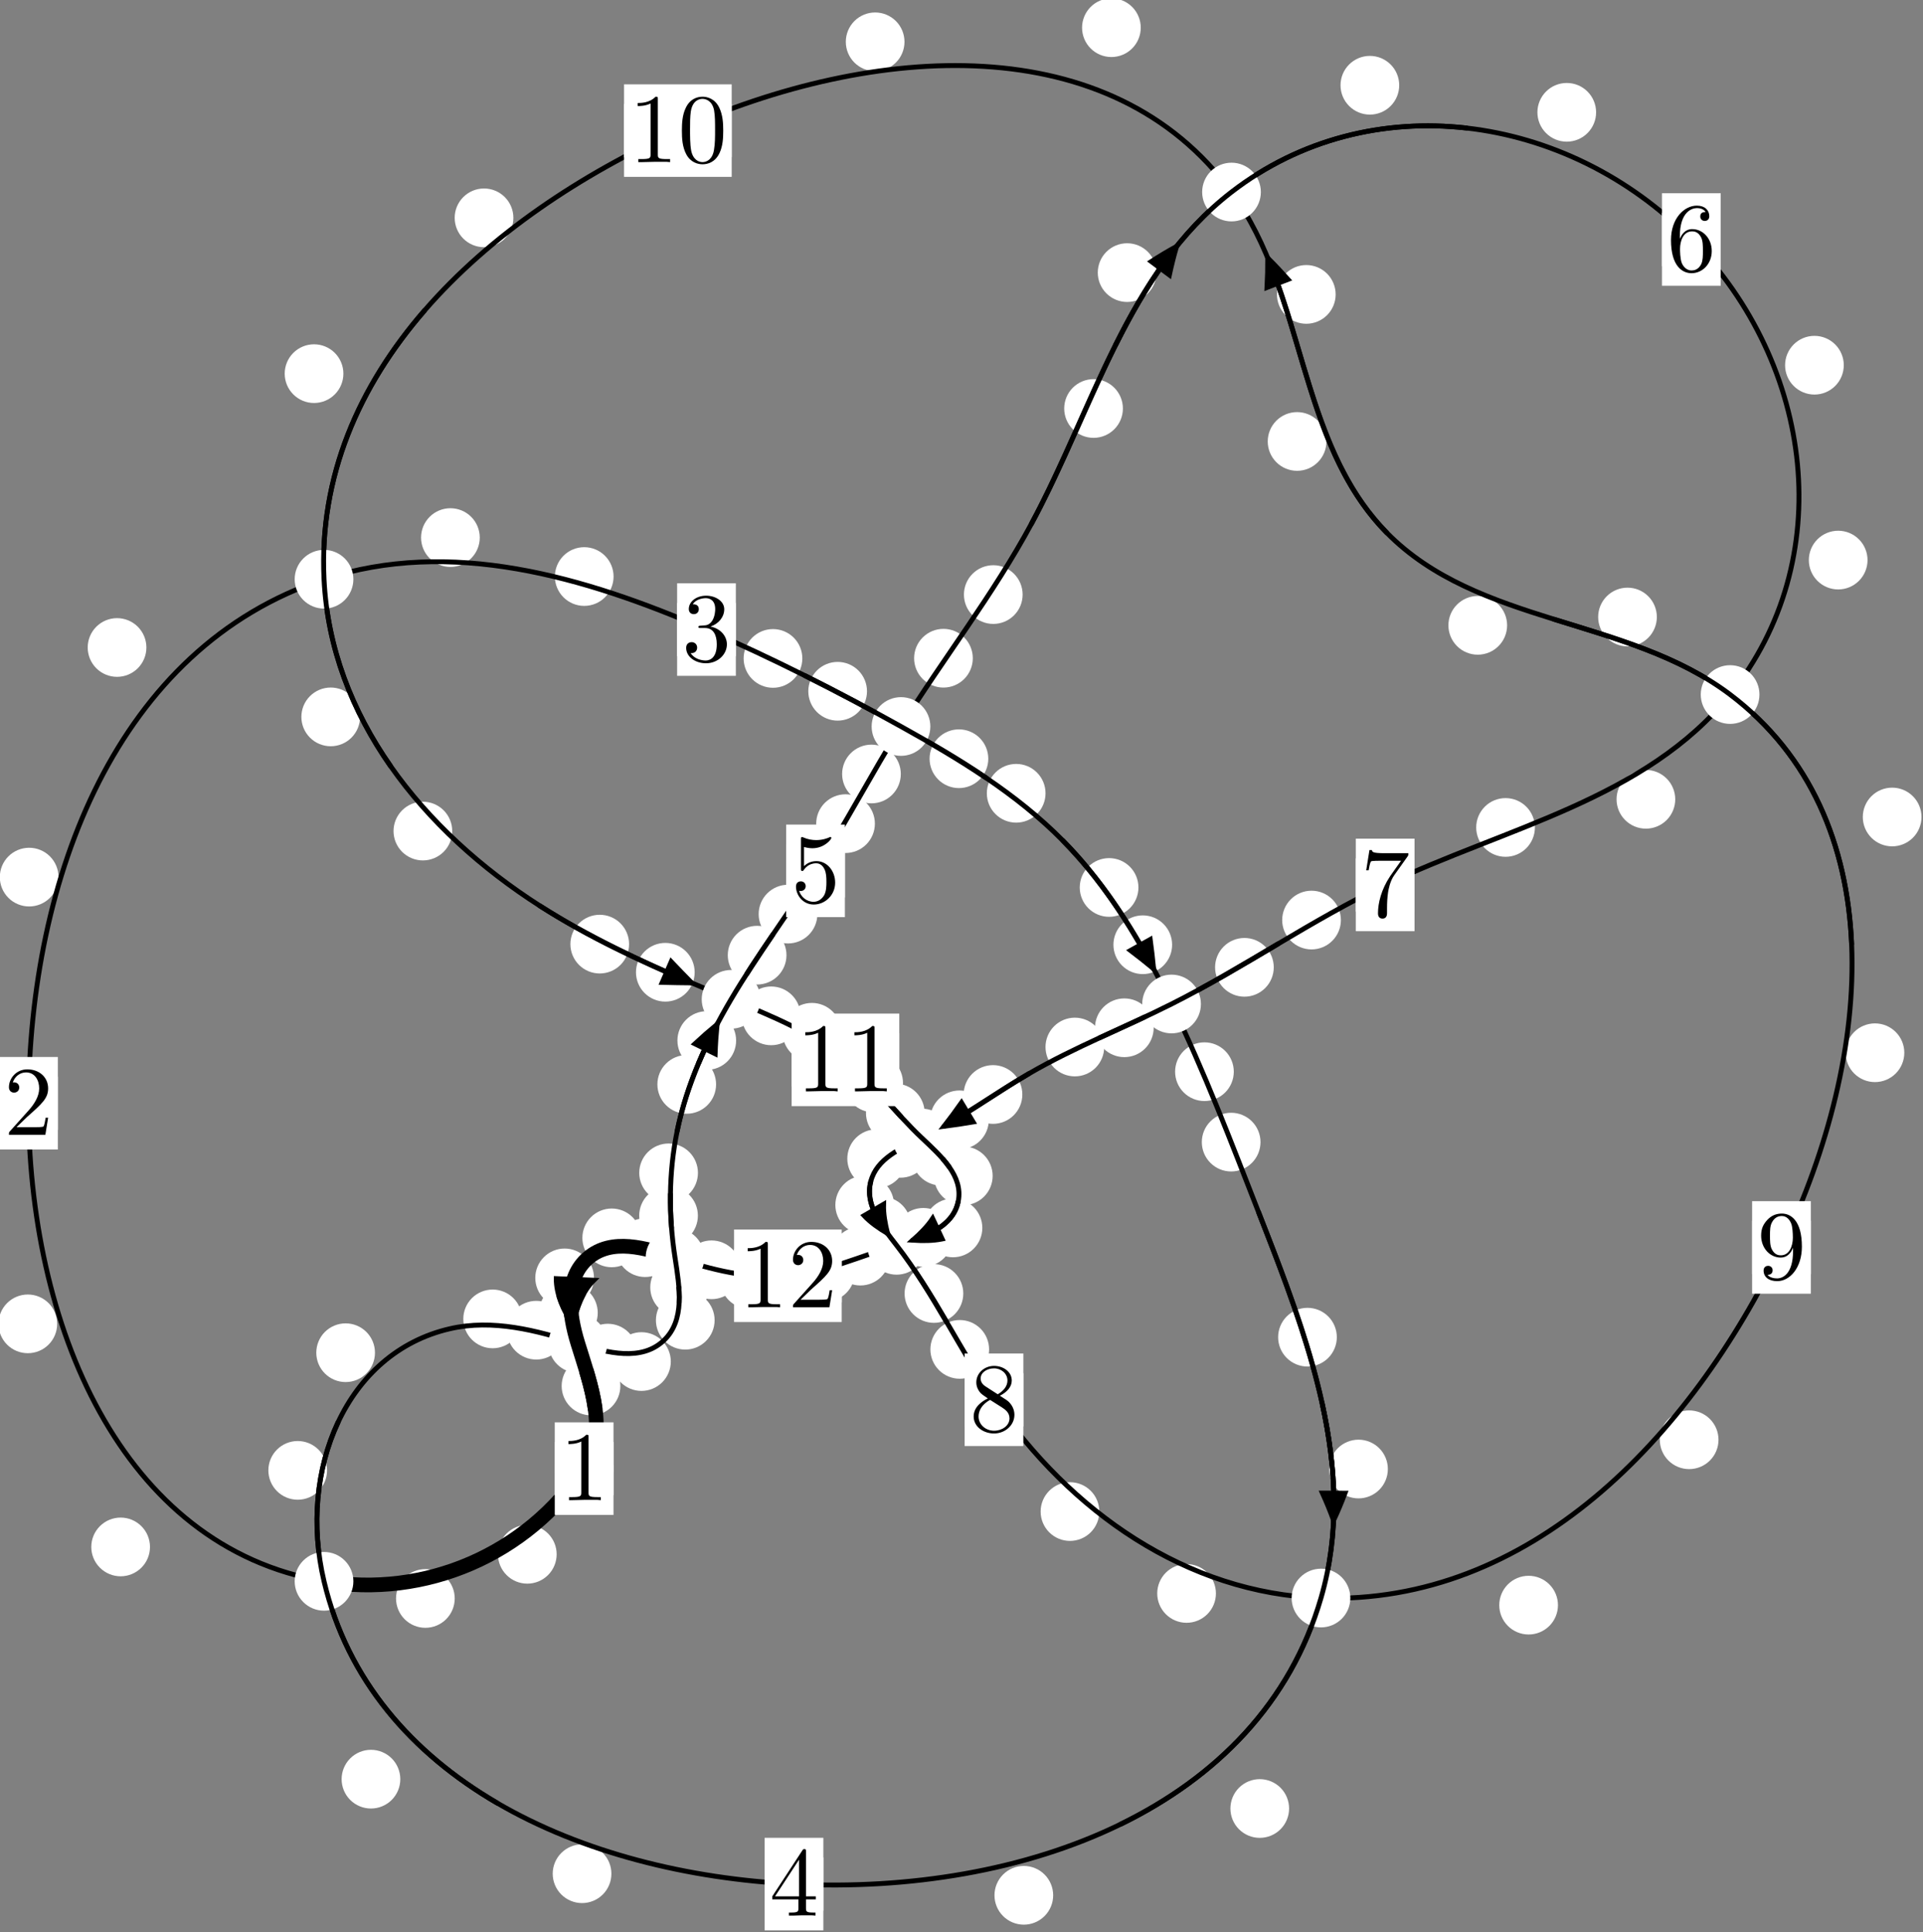 <?xml version="1.0"?>
<!-- Created by MetaPost 1.999 on 2021.07.06:0006 -->
<svg version="1.1" xmlns="http://www.w3.org/2000/svg" xmlns:xlink="http://www.w3.org/1999/xlink" width="195.842" height="196.705" viewBox="0 0 195.842 196.705">
<rect x="0" y="0" width="195.842" height="196.705" fill="#808080" stroke="none"/>
<!-- Original BoundingBox: -33.154114 -35.534271 162.688370 161.170242 -->
  <defs>
    <g transform="scale(0.01,0.01)" id="GLYPHcmr10_48">
      <path style="fill-rule: evenodd;" d="M460 -320C460 -400,455 -480,420 -554C374 -650,292 -666,250 -666C190 -666,117 -640,76 -547C44 -478,39 -400,39 -320C39 -245,43 -155,84 -79C127 2,200 22,249 22C303 22,379 1,423 -94C455 -163,460 -241,460 -320M249 -0C210 -0,151 -25,133 -121C122 -181,122 -273,122 -332C122 -396,122 -462,130 -516C149 -635,224 -644,249 -644C282 -644,348 -626,367 -527C377 -471,377 -395,377 -332C377 -257,377 -189,366 -125C351 -30,294 -0,249 -0"></path>
    </g>
    <g transform="scale(0.01,0.01)" id="GLYPHcmr10_49">
      <path style="fill-rule: evenodd;" d="M294 -640C294 -664,294 -666,271 -666C209 -602,121 -602,89 -602L89 -571C109 -571,168 -571,220 -597L220 -79C220 -43,217 -31,127 -31L95 -31L95 -0L257 -0L130 -3L217 -3L257 -3L297 -3L384 -3L419 -0L419 -31L387 -31C297 -31,294 -42,294 -79"></path>
    </g>
    <g transform="scale(0.01,0.01)" id="GLYPHcmr10_50">
      <path style="fill-rule: evenodd;" d="M127 -77L233 -180C389 -318,449 -372,449 -472C449 -586,359 -666,237 -666C124 -666,50 -574,50 -485C50 -429,100 -429,103 -429C120 -429,155 -441,155 -482C155 -508,137 -534,102 -534C94 -534,92 -534,89 -533C112 -598,166 -635,224 -635C315 -635,358 -554,358 -472C358 -392,308 -313,253 -251L61 -37C50 -26,50 -24,50 -0L421 -0L449 -174L424 -174C419 -144,412 -100,402 -85C395 -77,329 -77,307 -77"></path>
    </g>
    <g transform="scale(0.01,0.01)" id="GLYPHcmr10_51">
      <path style="fill-rule: evenodd;" d="M290 -352C372 -379,430 -449,430 -528C430 -610,342 -666,246 -666C145 -666,69 -606,69 -530C69 -497,91 -478,120 -478C151 -478,171 -500,171 -529C171 -579,124 -579,109 -579C140 -628,206 -641,242 -641C283 -641,338 -619,338 -529C338 -517,336 -459,310 -415C280 -367,246 -364,221 -363C213 -362,189 -360,182 -360C174 -359,167 -358,167 -348C167 -337,174 -337,191 -337L235 -337C317 -337,354 -269,354 -171C354 -35,285 -6,241 -6C198 -6,123 -23,88 -82C123 -77,154 -99,154 -137C154 -173,127 -193,98 -193C74 -193,42 -179,42 -135C42 -44,135 22,244 22C366 22,457 -69,457 -171C457 -253,394 -331,290 -352"></path>
    </g>
    <g transform="scale(0.01,0.01)" id="GLYPHcmr10_52">
      <path style="fill-rule: evenodd;" d="M294 -165L294 -78C294 -42,292 -31,218 -31L197 -31L197 -0L332 -0L238 -3L290 -3L332 -3L374 -3L427 -3L468 -0L468 -31L447 -31C373 -31,371 -42,371 -78L371 -165L471 -165L471 -196L371 -196L371 -651C371 -671,371 -677,355 -677C346 -677,343 -677,335 -665L28 -196L28 -165M300 -196L56 -196L300 -569"></path>
    </g>
    <g transform="scale(0.01,0.01)" id="GLYPHcmr10_53">
      <path style="fill-rule: evenodd;" d="M449 -201C449 -320,367 -420,259 -420C211 -420,168 -404,132 -369L132 -564C152 -558,185 -551,217 -551C340 -551,410 -642,410 -655C410 -661,407 -666,400 -666C399 -666,397 -666,392 -663C372 -654,323 -634,256 -634C216 -634,170 -641,123 -662C115 -665,113 -665,111 -665C101 -665,101 -657,101 -641L101 -345C101 -327,101 -319,115 -319C122 -319,124 -322,128 -328C139 -344,176 -398,257 -398C309 -398,334 -352,342 -334C358 -297,360 -258,360 -208C360 -173,360 -113,336 -71C312 -32,275 -6,229 -6C156 -6,99 -59,82 -118C85 -117,88 -116,99 -116C132 -116,149 -141,149 -165C149 -189,132 -214,99 -214C85 -214,50 -207,50 -161C50 -75,119 22,231 22C347 22,449 -74,449 -201"></path>
    </g>
    <g transform="scale(0.01,0.01)" id="GLYPHcmr10_54">
      <path style="fill-rule: evenodd;" d="M132 -328L132 -352C132 -605,256 -641,307 -641C331 -641,373 -635,395 -601C380 -601,340 -601,340 -556C340 -525,364 -510,386 -510C402 -510,432 -519,432 -558C432 -618,388 -666,305 -666C177 -666,42 -537,42 -316C42 -49,158 22,251 22C362 22,457 -72,457 -204C457 -331,368 -427,257 -427C189 -427,152 -376,132 -328M251 -6C188 -6,158 -66,152 -81C134 -128,134 -208,134 -226C134 -304,166 -404,256 -404C272 -404,318 -404,349 -342C367 -305,367 -254,367 -205C367 -157,367 -107,350 -71C320 -11,274 -6,251 -6"></path>
    </g>
    <g transform="scale(0.01,0.01)" id="GLYPHcmr10_55">
      <path style="fill-rule: evenodd;" d="M476 -609C485 -621,485 -623,485 -644L242 -644C120 -644,118 -657,114 -676L89 -676L56 -470L81 -470C84 -486,93 -549,106 -561C113 -567,191 -567,204 -567L411 -567C400 -551,321 -442,299 -409C209 -274,176 -135,176 -33C176 -23,176 22,222 22C268 22,268 -23,268 -33L268 -84C268 -139,271 -194,279 -248C283 -271,297 -357,341 -419"></path>
    </g>
    <g transform="scale(0.01,0.01)" id="GLYPHcmr10_56">
      <path style="fill-rule: evenodd;" d="M163 -457C117 -487,113 -521,113 -538C113 -599,178 -641,249 -641C322 -641,386 -589,386 -517C386 -460,347 -412,287 -377M309 -362C381 -399,430 -451,430 -517C430 -609,341 -666,250 -666C150 -666,69 -592,69 -499C69 -481,71 -436,113 -389C124 -377,161 -352,186 -335C128 -306,42 -250,42 -151C42 -45,144 22,249 22C362 22,457 -61,457 -168C457 -204,446 -249,408 -291C389 -312,373 -322,309 -362M209 -320L332 -242C360 -223,407 -193,407 -132C407 -58,332 -6,250 -6C164 -6,92 -68,92 -151C92 -209,124 -273,209 -320"></path>
    </g>
    <g transform="scale(0.01,0.01)" id="GLYPHcmr10_57">
      <path style="fill-rule: evenodd;" d="M367 -318L367 -286C367 -52,263 -6,205 -6C188 -6,134 -8,107 -42C151 -42,159 -71,159 -88C159 -119,135 -134,113 -134C97 -134,67 -125,67 -86C67 -19,121 22,206 22C335 22,457 -114,457 -329C457 -598,342 -666,253 -666C198 -666,149 -648,106 -603C65 -558,42 -516,42 -441C42 -316,130 -218,242 -218C303 -218,344 -260,367 -318M243 -241C227 -241,181 -241,150 -304C132 -341,132 -391,132 -440C132 -494,132 -541,153 -578C180 -628,218 -641,253 -641C299 -641,332 -607,349 -562C361 -530,365 -467,365 -421C365 -338,331 -241,243 -241"></path>
    </g>
  </defs>
  <path d="M56.691 158.248C56.691 157.455,56.376 156.695,55.815 156.135C55.255 155.574,54.495 155.259,53.702 155.259C52.909 155.259,52.149 155.574,51.589 156.135C51.028 156.695,50.713 157.455,50.713 158.248C50.713 159.041,51.028 159.801,51.589 160.361C52.149 160.922,52.909 161.237,53.702 161.237C54.495 161.237,55.255 160.922,55.815 160.361C56.376 159.801,56.691 159.041,56.691 158.248Z" style="fill: rgb(100%,100%,100%);stroke: none;"></path>
  <path d="M62.478 149.526C62.478 148.733,62.163 147.973,61.603 147.412C61.042 146.852,60.282 146.537,59.489 146.537C58.697 146.537,57.936 146.852,57.376 147.412C56.815 147.973,56.5 148.733,56.5 149.526C56.5 150.318,56.815 151.078,57.376 151.639C57.936 152.199,58.697 152.514,59.489 152.514C60.282 152.514,61.042 152.199,61.603 151.639C62.163 151.078,62.478 150.318,62.478 149.526Z" style="fill: rgb(100%,100%,100%);stroke: none;"></path>
  <path d="M15.275 157.499C15.275 156.706,14.96 155.946,14.399 155.386C13.839 154.825,13.079 154.51,12.286 154.51C11.493 154.51,10.733 154.825,10.173 155.386C9.612 155.946,9.297 156.706,9.297 157.499C9.297 158.292,9.612 159.052,10.173 159.612C10.733 160.173,11.493 160.488,12.286 160.488C13.079 160.488,13.839 160.173,14.399 159.612C14.96 159.052,15.275 158.292,15.275 157.499Z" style="fill: rgb(100%,100%,100%);stroke: none;"></path>
  <path d="M46.31 162.744C46.31 161.952,45.995 161.192,45.435 160.631C44.874 160.071,44.114 159.756,43.321 159.756C42.529 159.756,41.768 160.071,41.208 160.631C40.647 161.192,40.332 161.952,40.332 162.744C40.332 163.537,40.647 164.297,41.208 164.858C41.768 165.418,42.529 165.733,43.321 165.733C44.114 165.733,44.874 165.418,45.435 164.858C45.995 164.297,46.31 163.537,46.31 162.744Z" style="fill: rgb(100%,100%,100%);stroke: none;"></path>
  <path d="M5.959 89.301C5.959 88.509,5.644 87.749,5.084 87.188C4.523 86.628,3.763 86.313,2.97 86.313C2.178 86.313,1.417 86.628,0.857 87.188C0.296 87.749,-0.018 88.509,-0.018 89.301C-0.018 90.094,0.296 90.854,0.857 91.415C1.417 91.975,2.178 92.29,2.97 92.29C3.763 92.29,4.523 91.975,5.084 91.415C5.644 90.854,5.959 90.094,5.959 89.301Z" style="fill: rgb(100%,100%,100%);stroke: none;"></path>
  <path d="M5.823 134.787C5.823 133.994,5.508 133.234,4.948 132.673C4.387 132.113,3.627 131.798,2.835 131.798C2.042 131.798,1.282 132.113,0.721 132.673C0.161 133.234,-0.154 133.994,-0.154 134.787C-0.154 135.579,0.161 136.34,0.721 136.9C1.282 137.461,2.042 137.775,2.835 137.775C3.627 137.775,4.387 137.461,4.948 136.9C5.508 136.34,5.823 135.579,5.823 134.787Z" style="fill: rgb(100%,100%,100%);stroke: none;"></path>
  <path d="M48.86 54.733C48.86 53.94,48.545 53.18,47.984 52.619C47.424 52.059,46.664 51.744,45.871 51.744C45.078 51.744,44.318 52.059,43.758 52.619C43.197 53.18,42.882 53.94,42.882 54.733C42.882 55.525,43.197 56.286,43.758 56.846C44.318 57.406,45.078 57.721,45.871 57.721C46.664 57.721,47.424 57.406,47.984 56.846C48.545 56.286,48.86 55.525,48.86 54.733Z" style="fill: rgb(100%,100%,100%);stroke: none;"></path>
  <path d="M14.909 65.923C14.909 65.131,14.594 64.371,14.034 63.81C13.473 63.25,12.713 62.935,11.92 62.935C11.128 62.935,10.368 63.25,9.807 63.81C9.247 64.371,8.932 65.131,8.932 65.923C8.932 66.716,9.247 67.476,9.807 68.037C10.368 68.597,11.128 68.912,11.92 68.912C12.713 68.912,13.473 68.597,14.034 68.037C14.594 67.476,14.909 66.716,14.909 65.923Z" style="fill: rgb(100%,100%,100%);stroke: none;"></path>
  <path d="M81.711 67.037C81.711 66.244,81.396 65.484,80.835 64.923C80.275 64.363,79.515 64.048,78.722 64.048C77.929 64.048,77.169 64.363,76.609 64.923C76.048 65.484,75.733 66.244,75.733 67.037C75.733 67.829,76.048 68.59,76.609 69.15C77.169 69.711,77.929 70.025,78.722 70.025C79.515 70.025,80.275 69.711,80.835 69.15C81.396 68.59,81.711 67.829,81.711 67.037Z" style="fill: rgb(100%,100%,100%);stroke: none;"></path>
  <path d="M62.487 58.7C62.487 57.907,62.172 57.147,61.612 56.586C61.051 56.026,60.291 55.711,59.498 55.711C58.706 55.711,57.946 56.026,57.385 56.586C56.825 57.147,56.51 57.907,56.51 58.7C56.51 59.492,56.825 60.253,57.385 60.813C57.946 61.374,58.706 61.688,59.498 61.688C60.291 61.688,61.051 61.374,61.612 60.813C62.172 60.253,62.487 59.492,62.487 58.7Z" style="fill: rgb(100%,100%,100%);stroke: none;"></path>
  <path d="M100.649 77.249C100.649 76.456,100.334 75.696,99.773 75.136C99.213 74.575,98.453 74.26,97.66 74.26C96.867 74.26,96.107 74.575,95.547 75.136C94.986 75.696,94.671 76.456,94.671 77.249C94.671 78.042,94.986 78.802,95.547 79.362C96.107 79.923,96.867 80.238,97.66 80.238C98.453 80.238,99.213 79.923,99.773 79.362C100.334 78.802,100.649 78.042,100.649 77.249Z" style="fill: rgb(100%,100%,100%);stroke: none;"></path>
  <path d="M88.297 70.38C88.297 69.588,87.982 68.828,87.421 68.267C86.861 67.707,86.101 67.392,85.308 67.392C84.515 67.392,83.755 67.707,83.195 68.267C82.634 68.828,82.319 69.588,82.319 70.38C82.319 71.173,82.634 71.933,83.195 72.494C83.755 73.054,84.515 73.369,85.308 73.369C86.101 73.369,86.861 73.054,87.421 72.494C87.982 71.933,88.297 71.173,88.297 70.38Z" style="fill: rgb(100%,100%,100%);stroke: none;"></path>
  <path d="M115.941 90.356C115.941 89.563,115.626 88.803,115.065 88.242C114.505 87.682,113.745 87.367,112.952 87.367C112.159 87.367,111.399 87.682,110.839 88.242C110.278 88.803,109.963 89.563,109.963 90.356C109.963 91.148,110.278 91.908,110.839 92.469C111.399 93.029,112.159 93.344,112.952 93.344C113.745 93.344,114.505 93.029,115.065 92.469C115.626 91.908,115.941 91.148,115.941 90.356Z" style="fill: rgb(100%,100%,100%);stroke: none;"></path>
  <path d="M106.479 80.767C106.479 79.974,106.164 79.214,105.603 78.654C105.043 78.093,104.283 77.778,103.49 77.778C102.697 77.778,101.937 78.093,101.377 78.654C100.816 79.214,100.501 79.974,100.501 80.767C100.501 81.56,100.816 82.32,101.377 82.88C101.937 83.441,102.697 83.756,103.49 83.756C104.283 83.756,105.043 83.441,105.603 82.88C106.164 82.32,106.479 81.56,106.479 80.767Z" style="fill: rgb(100%,100%,100%);stroke: none;"></path>
  <path d="M125.652 109.112C125.652 108.32,125.337 107.559,124.777 106.999C124.216 106.438,123.456 106.124,122.663 106.124C121.871 106.124,121.11 106.438,120.55 106.999C119.989 107.559,119.675 108.32,119.675 109.112C119.675 109.905,119.989 110.665,120.55 111.226C121.11 111.786,121.871 112.101,122.663 112.101C123.456 112.101,124.216 111.786,124.777 111.226C125.337 110.665,125.652 109.905,125.652 109.112Z" style="fill: rgb(100%,100%,100%);stroke: none;"></path>
  <path d="M119.371 96.188C119.371 95.395,119.056 94.635,118.496 94.075C117.935 93.514,117.175 93.199,116.382 93.199C115.59 93.199,114.83 93.514,114.269 94.075C113.709 94.635,113.394 95.395,113.394 96.188C113.394 96.981,113.709 97.741,114.269 98.301C114.83 98.862,115.59 99.177,116.382 99.177C117.175 99.177,117.935 98.862,118.496 98.301C119.056 97.741,119.371 96.981,119.371 96.188Z" style="fill: rgb(100%,100%,100%);stroke: none;"></path>
  <path d="M136.145 136.143C136.145 135.351,135.83 134.591,135.27 134.03C134.709 133.47,133.949 133.155,133.156 133.155C132.364 133.155,131.603 133.47,131.043 134.03C130.482 134.591,130.168 135.351,130.168 136.143C130.168 136.936,130.482 137.696,131.043 138.257C131.603 138.817,132.364 139.132,133.156 139.132C133.949 139.132,134.709 138.817,135.27 138.257C135.83 137.696,136.145 136.936,136.145 136.143Z" style="fill: rgb(100%,100%,100%);stroke: none;"></path>
  <path d="M128.372 116.283C128.372 115.49,128.057 114.73,127.497 114.17C126.936 113.609,126.176 113.294,125.383 113.294C124.591 113.294,123.83 113.609,123.27 114.17C122.71 114.73,122.395 115.49,122.395 116.283C122.395 117.076,122.71 117.836,123.27 118.396C123.83 118.957,124.591 119.272,125.383 119.272C126.176 119.272,126.936 118.957,127.497 118.396C128.057 117.836,128.372 117.076,128.372 116.283Z" style="fill: rgb(100%,100%,100%);stroke: none;"></path>
  <path d="M131.284 184.131C131.284 183.338,130.969 182.578,130.409 182.017C129.848 181.457,129.088 181.142,128.295 181.142C127.503 181.142,126.743 181.457,126.182 182.017C125.622 182.578,125.307 183.338,125.307 184.131C125.307 184.923,125.622 185.683,126.182 186.244C126.743 186.804,127.503 187.119,128.295 187.119C129.088 187.119,129.848 186.804,130.409 186.244C130.969 185.683,131.284 184.923,131.284 184.131Z" style="fill: rgb(100%,100%,100%);stroke: none;"></path>
  <path d="M141.342 149.567C141.342 148.774,141.027 148.014,140.467 147.454C139.906 146.893,139.146 146.578,138.354 146.578C137.561 146.578,136.801 146.893,136.24 147.454C135.68 148.014,135.365 148.774,135.365 149.567C135.365 150.36,135.68 151.12,136.24 151.68C136.801 152.241,137.561 152.556,138.354 152.556C139.146 152.556,139.906 152.241,140.467 151.68C141.027 151.12,141.342 150.36,141.342 149.567Z" style="fill: rgb(100%,100%,100%);stroke: none;"></path>
  <path d="M62.266 190.77C62.266 189.978,61.951 189.217,61.391 188.657C60.83 188.096,60.07 187.781,59.277 187.781C58.485 187.781,57.725 188.096,57.164 188.657C56.604 189.217,56.289 189.978,56.289 190.77C56.289 191.563,56.604 192.323,57.164 192.884C57.725 193.444,58.485 193.759,59.277 193.759C60.07 193.759,60.83 193.444,61.391 192.884C61.951 192.323,62.266 191.563,62.266 190.77Z" style="fill: rgb(100%,100%,100%);stroke: none;"></path>
  <path d="M107.257 192.967C107.257 192.174,106.942 191.414,106.381 190.853C105.821 190.293,105.061 189.978,104.268 189.978C103.475 189.978,102.715 190.293,102.155 190.853C101.594 191.414,101.279 192.174,101.279 192.967C101.279 193.759,101.594 194.52,102.155 195.08C102.715 195.641,103.475 195.956,104.268 195.956C105.061 195.956,105.821 195.641,106.381 195.08C106.942 194.52,107.257 193.759,107.257 192.967Z" style="fill: rgb(100%,100%,100%);stroke: none;"></path>
  <path d="M33.308 149.703C33.308 148.911,32.993 148.151,32.433 147.59C31.873 147.03,31.112 146.715,30.32 146.715C29.527 146.715,28.767 147.03,28.206 147.59C27.646 148.151,27.331 148.911,27.331 149.703C27.331 150.496,27.646 151.256,28.206 151.817C28.767 152.377,29.527 152.692,30.32 152.692C31.112 152.692,31.873 152.377,32.433 151.817C32.993 151.256,33.308 150.496,33.308 149.703Z" style="fill: rgb(100%,100%,100%);stroke: none;"></path>
  <path d="M40.768 181.143C40.768 180.351,40.453 179.59,39.893 179.03C39.332 178.469,38.572 178.154,37.779 178.154C36.987 178.154,36.227 178.469,35.666 179.03C35.106 179.59,34.791 180.351,34.791 181.143C34.791 181.936,35.106 182.696,35.666 183.257C36.227 183.817,36.987 184.132,37.779 184.132C38.572 184.132,39.332 183.817,39.893 183.257C40.453 182.696,40.768 181.936,40.768 181.143Z" style="fill: rgb(100%,100%,100%);stroke: none;"></path>
  <path d="M53.161 134.283C53.161 133.49,52.847 132.73,52.286 132.169C51.726 131.609,50.965 131.294,50.173 131.294C49.38 131.294,48.62 131.609,48.059 132.169C47.499 132.73,47.184 133.49,47.184 134.283C47.184 135.075,47.499 135.835,48.059 136.396C48.62 136.956,49.38 137.271,50.173 137.271C50.965 137.271,51.726 136.956,52.286 136.396C52.847 135.835,53.161 135.075,53.161 134.283Z" style="fill: rgb(100%,100%,100%);stroke: none;"></path>
  <path d="M38.188 137.724C38.188 136.932,37.873 136.171,37.313 135.611C36.752 135.05,35.992 134.736,35.199 134.736C34.407 134.736,33.647 135.05,33.086 135.611C32.526 136.171,32.211 136.932,32.211 137.724C32.211 138.517,32.526 139.277,33.086 139.838C33.647 140.398,34.407 140.713,35.199 140.713C35.992 140.713,36.752 140.398,37.313 139.838C37.873 139.277,38.188 138.517,38.188 137.724Z" style="fill: rgb(100%,100%,100%);stroke: none;"></path>
  <path d="M64.89 137.767C64.89 136.974,64.575 136.214,64.014 135.653C63.454 135.093,62.694 134.778,61.901 134.778C61.108 134.778,60.348 135.093,59.788 135.653C59.227 136.214,58.912 136.974,58.912 137.767C58.912 138.559,59.227 139.319,59.788 139.88C60.348 140.44,61.108 140.755,61.901 140.755C62.694 140.755,63.454 140.44,64.014 139.88C64.575 139.319,64.89 138.559,64.89 137.767Z" style="fill: rgb(100%,100%,100%);stroke: none;"></path>
  <path d="M57.601 135.433C57.601 134.64,57.286 133.88,56.726 133.319C56.165 132.759,55.405 132.444,54.613 132.444C53.82 132.444,53.06 132.759,52.499 133.319C51.939 133.88,51.624 134.64,51.624 135.433C51.624 136.225,51.939 136.985,52.499 137.546C53.06 138.106,53.82 138.421,54.613 138.421C55.405 138.421,56.165 138.106,56.726 137.546C57.286 136.985,57.601 136.225,57.601 135.433Z" style="fill: rgb(100%,100%,100%);stroke: none;"></path>
  <path d="M72.778 134.417C72.778 133.625,72.463 132.864,71.902 132.304C71.342 131.743,70.582 131.429,69.789 131.429C68.996 131.429,68.236 131.743,67.676 132.304C67.115 132.864,66.8 133.625,66.8 134.417C66.8 135.21,67.115 135.97,67.676 136.531C68.236 137.091,68.996 137.406,69.789 137.406C70.582 137.406,71.342 137.091,71.902 136.531C72.463 135.97,72.778 135.21,72.778 134.417Z" style="fill: rgb(100%,100%,100%);stroke: none;"></path>
  <path d="M68.316 138.624C68.316 137.832,68.001 137.071,67.44 136.511C66.88 135.95,66.119 135.636,65.327 135.636C64.534 135.636,63.774 135.95,63.213 136.511C62.653 137.071,62.338 137.832,62.338 138.624C62.338 139.417,62.653 140.177,63.213 140.738C63.774 141.298,64.534 141.613,65.327 141.613C66.119 141.613,66.88 141.298,67.44 140.738C68.001 140.177,68.316 139.417,68.316 138.624Z" style="fill: rgb(100%,100%,100%);stroke: none;"></path>
  <path d="M71.074 123.771C71.074 122.978,70.759 122.218,70.199 121.657C69.639 121.097,68.878 120.782,68.086 120.782C67.293 120.782,66.533 121.097,65.972 121.657C65.412 122.218,65.097 122.978,65.097 123.771C65.097 124.563,65.412 125.324,65.972 125.884C66.533 126.445,67.293 126.759,68.086 126.759C68.878 126.759,69.639 126.445,70.199 125.884C70.759 125.324,71.074 124.563,71.074 123.771Z" style="fill: rgb(100%,100%,100%);stroke: none;"></path>
  <path d="M72.201 131.071C72.201 130.279,71.886 129.518,71.326 128.958C70.765 128.397,70.005 128.082,69.212 128.082C68.42 128.082,67.659 128.397,67.099 128.958C66.538 129.518,66.224 130.279,66.224 131.071C66.224 131.864,66.538 132.624,67.099 133.185C67.659 133.745,68.42 134.06,69.212 134.06C70.005 134.06,70.765 133.745,71.326 133.185C71.886 132.624,72.201 131.864,72.201 131.071Z" style="fill: rgb(100%,100%,100%);stroke: none;"></path>
  <path d="M72.928 110.405C72.928 109.612,72.613 108.852,72.052 108.291C71.492 107.731,70.732 107.416,69.939 107.416C69.146 107.416,68.386 107.731,67.826 108.291C67.265 108.852,66.95 109.612,66.95 110.405C66.95 111.197,67.265 111.957,67.826 112.518C68.386 113.078,69.146 113.393,69.939 113.393C70.732 113.393,71.492 113.078,72.052 112.518C72.613 111.957,72.928 111.197,72.928 110.405Z" style="fill: rgb(100%,100%,100%);stroke: none;"></path>
  <path d="M71.08 119.413C71.08 118.62,70.765 117.86,70.205 117.3C69.644 116.739,68.884 116.424,68.091 116.424C67.299 116.424,66.538 116.739,65.978 117.3C65.417 117.86,65.102 118.62,65.102 119.413C65.102 120.206,65.417 120.966,65.978 121.526C66.538 122.087,67.299 122.402,68.091 122.402C68.884 122.402,69.644 122.087,70.205 121.526C70.765 120.966,71.08 120.206,71.08 119.413Z" style="fill: rgb(100%,100%,100%);stroke: none;"></path>
  <path d="M80.096 97.25C80.096 96.457,79.781 95.697,79.221 95.136C78.66 94.576,77.9 94.261,77.107 94.261C76.315 94.261,75.555 94.576,74.994 95.136C74.434 95.697,74.119 96.457,74.119 97.25C74.119 98.042,74.434 98.802,74.994 99.363C75.555 99.923,76.315 100.238,77.107 100.238C77.9 100.238,78.66 99.923,79.221 99.363C79.781 98.802,80.096 98.042,80.096 97.25Z" style="fill: rgb(100%,100%,100%);stroke: none;"></path>
  <path d="M74.968 105.94C74.968 105.147,74.653 104.387,74.092 103.826C73.532 103.266,72.772 102.951,71.979 102.951C71.186 102.951,70.426 103.266,69.866 103.826C69.305 104.387,68.99 105.147,68.99 105.94C68.99 106.732,69.305 107.493,69.866 108.053C70.426 108.614,71.186 108.928,71.979 108.928C72.772 108.928,73.532 108.614,74.092 108.053C74.653 107.493,74.968 106.732,74.968 105.94Z" style="fill: rgb(100%,100%,100%);stroke: none;"></path>
  <path d="M89.1 83.859C89.1 83.066,88.786 82.306,88.225 81.746C87.665 81.185,86.904 80.87,86.112 80.87C85.319 80.87,84.559 81.185,83.998 81.746C83.438 82.306,83.123 83.066,83.123 83.859C83.123 84.652,83.438 85.412,83.998 85.972C84.559 86.533,85.319 86.848,86.112 86.848C86.904 86.848,87.665 86.533,88.225 85.972C88.786 85.412,89.1 84.652,89.1 83.859Z" style="fill: rgb(100%,100%,100%);stroke: none;"></path>
  <path d="M83.242 93.068C83.242 92.275,82.927 91.515,82.366 90.954C81.806 90.394,81.046 90.079,80.253 90.079C79.46 90.079,78.7 90.394,78.14 90.954C77.579 91.515,77.264 92.275,77.264 93.068C77.264 93.86,77.579 94.621,78.14 95.181C78.7 95.742,79.46 96.056,80.253 96.056C81.046 96.056,81.806 95.742,82.366 95.181C82.927 94.621,83.242 93.86,83.242 93.068Z" style="fill: rgb(100%,100%,100%);stroke: none;"></path>
  <path d="M99.072 67.016C99.072 66.223,98.757 65.463,98.197 64.902C97.636 64.342,96.876 64.027,96.083 64.027C95.291 64.027,94.531 64.342,93.97 64.902C93.41 65.463,93.095 66.223,93.095 67.016C93.095 67.808,93.41 68.568,93.97 69.129C94.531 69.689,95.291 70.004,96.083 70.004C96.876 70.004,97.636 69.689,98.197 69.129C98.757 68.568,99.072 67.808,99.072 67.016Z" style="fill: rgb(100%,100%,100%);stroke: none;"></path>
  <path d="M91.74 78.803C91.74 78.01,91.425 77.25,90.865 76.69C90.304 76.129,89.544 75.814,88.751 75.814C87.959 75.814,87.199 76.129,86.638 76.69C86.078 77.25,85.763 78.01,85.763 78.803C85.763 79.596,86.078 80.356,86.638 80.916C87.199 81.477,87.959 81.792,88.751 81.792C89.544 81.792,90.304 81.477,90.865 80.916C91.425 80.356,91.74 79.596,91.74 78.803Z" style="fill: rgb(100%,100%,100%);stroke: none;"></path>
  <path d="M114.358 41.591C114.358 40.798,114.043 40.038,113.483 39.478C112.922 38.917,112.162 38.602,111.369 38.602C110.577 38.602,109.817 38.917,109.256 39.478C108.696 40.038,108.381 40.798,108.381 41.591C108.381 42.384,108.696 43.144,109.256 43.704C109.817 44.265,110.577 44.58,111.369 44.58C112.162 44.58,112.922 44.265,113.483 43.704C114.043 43.144,114.358 42.384,114.358 41.591Z" style="fill: rgb(100%,100%,100%);stroke: none;"></path>
  <path d="M104.147 60.536C104.147 59.743,103.832 58.983,103.271 58.422C102.711 57.862,101.951 57.547,101.158 57.547C100.365 57.547,99.605 57.862,99.045 58.422C98.484 58.983,98.169 59.743,98.169 60.536C98.169 61.328,98.484 62.088,99.045 62.649C99.605 63.209,100.365 63.524,101.158 63.524C101.951 63.524,102.711 63.209,103.271 62.649C103.832 62.088,104.147 61.328,104.147 60.536Z" style="fill: rgb(100%,100%,100%);stroke: none;"></path>
  <path d="M142.499 8.68C142.499 7.887,142.184 7.127,141.624 6.567C141.063 6.006,140.303 5.691,139.51 5.691C138.718 5.691,137.957 6.006,137.397 6.567C136.836 7.127,136.521 7.887,136.521 8.68C136.521 9.473,136.836 10.233,137.397 10.793C137.957 11.354,138.718 11.669,139.51 11.669C140.303 11.669,141.063 11.354,141.624 10.793C142.184 10.233,142.499 9.473,142.499 8.68Z" style="fill: rgb(100%,100%,100%);stroke: none;"></path>
  <path d="M117.778 27.756C117.778 26.963,117.463 26.203,116.902 25.642C116.342 25.082,115.582 24.767,114.789 24.767C113.996 24.767,113.236 25.082,112.676 25.642C112.115 26.203,111.8 26.963,111.8 27.756C111.8 28.548,112.115 29.308,112.676 29.869C113.236 30.429,113.996 30.744,114.789 30.744C115.582 30.744,116.342 30.429,116.902 29.869C117.463 29.308,117.778 28.548,117.778 27.756Z" style="fill: rgb(100%,100%,100%);stroke: none;"></path>
  <path d="M187.774 37.183C187.774 36.39,187.459 35.63,186.899 35.07C186.338 34.509,185.578 34.194,184.785 34.194C183.993 34.194,183.232 34.509,182.672 35.07C182.111 35.63,181.796 36.39,181.796 37.183C181.796 37.976,182.111 38.736,182.672 39.296C183.232 39.857,183.993 40.172,184.785 40.172C185.578 40.172,186.338 39.857,186.899 39.296C187.459 38.736,187.774 37.976,187.774 37.183Z" style="fill: rgb(100%,100%,100%);stroke: none;"></path>
  <path d="M162.551 11.436C162.551 10.643,162.236 9.883,161.675 9.322C161.115 8.762,160.355 8.447,159.562 8.447C158.769 8.447,158.009 8.762,157.449 9.322C156.888 9.883,156.573 10.643,156.573 11.436C156.573 12.228,156.888 12.988,157.449 13.549C158.009 14.109,158.769 14.424,159.562 14.424C160.355 14.424,161.115 14.109,161.675 13.549C162.236 12.988,162.551 12.228,162.551 11.436Z" style="fill: rgb(100%,100%,100%);stroke: none;"></path>
  <path d="M170.61 81.38C170.61 80.588,170.295 79.827,169.735 79.267C169.174 78.706,168.414 78.391,167.621 78.391C166.829 78.391,166.069 78.706,165.508 79.267C164.948 79.827,164.633 80.588,164.633 81.38C164.633 82.173,164.948 82.933,165.508 83.494C166.069 84.054,166.829 84.369,167.621 84.369C168.414 84.369,169.174 84.054,169.735 83.494C170.295 82.933,170.61 82.173,170.61 81.38Z" style="fill: rgb(100%,100%,100%);stroke: none;"></path>
  <path d="M190.193 57.025C190.193 56.232,189.878 55.472,189.317 54.911C188.757 54.351,187.997 54.036,187.204 54.036C186.411 54.036,185.651 54.351,185.091 54.911C184.53 55.472,184.215 56.232,184.215 57.025C184.215 57.817,184.53 58.578,185.091 59.138C185.651 59.699,186.411 60.013,187.204 60.013C187.997 60.013,188.757 59.699,189.317 59.138C189.878 58.578,190.193 57.817,190.193 57.025Z" style="fill: rgb(100%,100%,100%);stroke: none;"></path>
  <path d="M136.559 93.675C136.559 92.882,136.244 92.122,135.683 91.562C135.123 91.001,134.363 90.686,133.57 90.686C132.777 90.686,132.017 91.001,131.457 91.562C130.896 92.122,130.581 92.882,130.581 93.675C130.581 94.468,130.896 95.228,131.457 95.788C132.017 96.349,132.777 96.664,133.57 96.664C134.363 96.664,135.123 96.349,135.683 95.788C136.244 95.228,136.559 94.468,136.559 93.675Z" style="fill: rgb(100%,100%,100%);stroke: none;"></path>
  <path d="M156.317 84.246C156.317 83.453,156.002 82.693,155.441 82.132C154.881 81.572,154.121 81.257,153.328 81.257C152.535 81.257,151.775 81.572,151.215 82.132C150.654 82.693,150.339 83.453,150.339 84.246C150.339 85.038,150.654 85.798,151.215 86.359C151.775 86.919,152.535 87.234,153.328 87.234C154.121 87.234,154.881 86.919,155.441 86.359C156.002 85.798,156.317 85.038,156.317 84.246Z" style="fill: rgb(100%,100%,100%);stroke: none;"></path>
  <path d="M117.493 104.641C117.493 103.848,117.178 103.088,116.618 102.528C116.057 101.967,115.297 101.652,114.505 101.652C113.712 101.652,112.952 101.967,112.391 102.528C111.831 103.088,111.516 103.848,111.516 104.641C111.516 105.434,111.831 106.194,112.391 106.755C112.952 107.315,113.712 107.63,114.505 107.63C115.297 107.63,116.057 107.315,116.618 106.755C117.178 106.194,117.493 105.434,117.493 104.641Z" style="fill: rgb(100%,100%,100%);stroke: none;"></path>
  <path d="M129.723 98.487C129.723 97.694,129.408 96.934,128.848 96.374C128.287 95.813,127.527 95.498,126.735 95.498C125.942 95.498,125.182 95.813,124.621 96.374C124.061 96.934,123.746 97.694,123.746 98.487C123.746 99.28,124.061 100.04,124.621 100.6C125.182 101.161,125.942 101.476,126.735 101.476C127.527 101.476,128.287 101.161,128.848 100.6C129.408 100.04,129.723 99.28,129.723 98.487Z" style="fill: rgb(100%,100%,100%);stroke: none;"></path>
  <path d="M104.117 111.434C104.117 110.641,103.802 109.881,103.242 109.321C102.681 108.76,101.921 108.445,101.129 108.445C100.336 108.445,99.576 108.76,99.015 109.321C98.455 109.881,98.14 110.641,98.14 111.434C98.14 112.227,98.455 112.987,99.015 113.547C99.576 114.108,100.336 114.423,101.129 114.423C101.921 114.423,102.681 114.108,103.242 113.547C103.802 112.987,104.117 112.227,104.117 111.434Z" style="fill: rgb(100%,100%,100%);stroke: none;"></path>
  <path d="M112.453 106.601C112.453 105.808,112.138 105.048,111.578 104.487C111.017 103.927,110.257 103.612,109.465 103.612C108.672 103.612,107.912 103.927,107.351 104.487C106.791 105.048,106.476 105.808,106.476 106.601C106.476 107.393,106.791 108.153,107.351 108.714C107.912 109.274,108.672 109.589,109.465 109.589C110.257 109.589,111.017 109.274,111.578 108.714C112.138 108.153,112.453 107.393,112.453 106.601Z" style="fill: rgb(100%,100%,100%);stroke: none;"></path>
  <path d="M94.701 116.917C94.701 116.124,94.386 115.364,93.826 114.804C93.265 114.243,92.505 113.928,91.712 113.928C90.92 113.928,90.159 114.243,89.599 114.804C89.039 115.364,88.724 116.124,88.724 116.917C88.724 117.71,89.039 118.47,89.599 119.03C90.159 119.591,90.92 119.906,91.712 119.906C92.505 119.906,93.265 119.591,93.826 119.03C94.386 118.47,94.701 117.71,94.701 116.917Z" style="fill: rgb(100%,100%,100%);stroke: none;"></path>
  <path d="M100.703 114.014C100.703 113.221,100.388 112.461,99.828 111.901C99.267 111.34,98.507 111.025,97.714 111.025C96.922 111.025,96.161 111.34,95.601 111.901C95.04 112.461,94.726 113.221,94.726 114.014C94.726 114.807,95.04 115.567,95.601 116.127C96.161 116.688,96.922 117.003,97.714 117.003C98.507 117.003,99.267 116.688,99.828 116.127C100.388 115.567,100.703 114.807,100.703 114.014Z" style="fill: rgb(100%,100%,100%);stroke: none;"></path>
  <path d="M91.051 122.681C91.051 121.888,90.736 121.128,90.176 120.568C89.615 120.007,88.855 119.692,88.062 119.692C87.27 119.692,86.509 120.007,85.949 120.568C85.389 121.128,85.074 121.888,85.074 122.681C85.074 123.474,85.389 124.234,85.949 124.794C86.509 125.355,87.27 125.67,88.062 125.67C88.855 125.67,89.615 125.355,90.176 124.794C90.736 124.234,91.051 123.474,91.051 122.681Z" style="fill: rgb(100%,100%,100%);stroke: none;"></path>
  <path d="M92.268 117.968C92.268 117.176,91.953 116.415,91.393 115.855C90.832 115.295,90.072 114.98,89.279 114.98C88.487 114.98,87.726 115.295,87.166 115.855C86.605 116.415,86.291 117.176,86.291 117.968C86.291 118.761,86.605 119.521,87.166 120.082C87.726 120.642,88.487 120.957,89.279 120.957C90.072 120.957,90.832 120.642,91.393 120.082C91.953 119.521,92.268 118.761,92.268 117.968Z" style="fill: rgb(100%,100%,100%);stroke: none;"></path>
  <path d="M98.103 131.695C98.103 130.902,97.788 130.142,97.228 129.582C96.667 129.021,95.907 128.706,95.115 128.706C94.322 128.706,93.562 129.021,93.001 129.582C92.441 130.142,92.126 130.902,92.126 131.695C92.126 132.488,92.441 133.248,93.001 133.808C93.562 134.369,94.322 134.684,95.115 134.684C95.907 134.684,96.667 134.369,97.228 133.808C97.788 133.248,98.103 132.488,98.103 131.695Z" style="fill: rgb(100%,100%,100%);stroke: none;"></path>
  <path d="M92.768 124.819C92.768 124.026,92.453 123.266,91.892 122.705C91.332 122.145,90.572 121.83,89.779 121.83C88.986 121.83,88.226 122.145,87.666 122.705C87.105 123.266,86.79 124.026,86.79 124.819C86.79 125.611,87.105 126.371,87.666 126.932C88.226 127.492,88.986 127.807,89.779 127.807C90.572 127.807,91.332 127.492,91.892 126.932C92.453 126.371,92.768 125.611,92.768 124.819Z" style="fill: rgb(100%,100%,100%);stroke: none;"></path>
  <path d="M111.957 153.897C111.957 153.104,111.642 152.344,111.082 151.784C110.521 151.223,109.761 150.908,108.968 150.908C108.176 150.908,107.415 151.223,106.855 151.784C106.294 152.344,105.98 153.104,105.98 153.897C105.98 154.69,106.294 155.45,106.855 156.01C107.415 156.571,108.176 156.886,108.968 156.886C109.761 156.886,110.521 156.571,111.082 156.01C111.642 155.45,111.957 154.69,111.957 153.897Z" style="fill: rgb(100%,100%,100%);stroke: none;"></path>
  <path d="M100.731 137.386C100.731 136.593,100.416 135.833,99.856 135.272C99.295 134.712,98.535 134.397,97.742 134.397C96.95 134.397,96.189 134.712,95.629 135.272C95.068 135.833,94.753 136.593,94.753 137.386C94.753 138.178,95.068 138.939,95.629 139.499C96.189 140.06,96.95 140.374,97.742 140.374C98.535 140.374,99.295 140.06,99.856 139.499C100.416 138.939,100.731 138.178,100.731 137.386Z" style="fill: rgb(100%,100%,100%);stroke: none;"></path>
  <path d="M158.666 163.425C158.666 162.633,158.351 161.873,157.79 161.312C157.23 160.752,156.47 160.437,155.677 160.437C154.884 160.437,154.124 160.752,153.564 161.312C153.003 161.873,152.688 162.633,152.688 163.425C152.688 164.218,153.003 164.978,153.564 165.539C154.124 166.099,154.884 166.414,155.677 166.414C156.47 166.414,157.23 166.099,157.79 165.539C158.351 164.978,158.666 164.218,158.666 163.425Z" style="fill: rgb(100%,100%,100%);stroke: none;"></path>
  <path d="M123.832 162.234C123.832 161.441,123.517 160.681,122.956 160.12C122.396 159.56,121.636 159.245,120.843 159.245C120.05 159.245,119.29 159.56,118.73 160.12C118.169 160.681,117.854 161.441,117.854 162.234C117.854 163.026,118.169 163.786,118.73 164.347C119.29 164.907,120.05 165.222,120.843 165.222C121.636 165.222,122.396 164.907,122.956 164.347C123.517 163.786,123.832 163.026,123.832 162.234Z" style="fill: rgb(100%,100%,100%);stroke: none;"></path>
  <path d="M193.938 107.183C193.938 106.391,193.623 105.631,193.063 105.07C192.502 104.51,191.742 104.195,190.949 104.195C190.157 104.195,189.396 104.51,188.836 105.07C188.275 105.631,187.96 106.391,187.96 107.183C187.96 107.976,188.275 108.736,188.836 109.297C189.396 109.857,190.157 110.172,190.949 110.172C191.742 110.172,192.502 109.857,193.063 109.297C193.623 108.736,193.938 107.976,193.938 107.183Z" style="fill: rgb(100%,100%,100%);stroke: none;"></path>
  <path d="M175.015 146.587C175.015 145.794,174.7 145.034,174.14 144.474C173.579 143.913,172.819 143.598,172.026 143.598C171.234 143.598,170.473 143.913,169.913 144.474C169.352 145.034,169.037 145.794,169.037 146.587C169.037 147.38,169.352 148.14,169.913 148.7C170.473 149.261,171.234 149.576,172.026 149.576C172.819 149.576,173.579 149.261,174.14 148.7C174.7 148.14,175.015 147.38,175.015 146.587Z" style="fill: rgb(100%,100%,100%);stroke: none;"></path>
  <path d="M168.737 62.821C168.737 62.028,168.422 61.268,167.862 60.707C167.301 60.147,166.541 59.832,165.748 59.832C164.956 59.832,164.195 60.147,163.635 60.707C163.074 61.268,162.759 62.028,162.759 62.821C162.759 63.613,163.074 64.374,163.635 64.934C164.195 65.494,164.956 65.809,165.748 65.809C166.541 65.809,167.301 65.494,167.862 64.934C168.422 64.374,168.737 63.613,168.737 62.821Z" style="fill: rgb(100%,100%,100%);stroke: none;"></path>
  <path d="M195.688 83.181C195.688 82.389,195.373 81.629,194.813 81.068C194.252 80.508,193.492 80.193,192.7 80.193C191.907 80.193,191.147 80.508,190.586 81.068C190.026 81.629,189.711 82.389,189.711 83.181C189.711 83.974,190.026 84.734,190.586 85.295C191.147 85.855,191.907 86.17,192.7 86.17C193.492 86.17,194.252 85.855,194.813 85.295C195.373 84.734,195.688 83.974,195.688 83.181Z" style="fill: rgb(100%,100%,100%);stroke: none;"></path>
  <path d="M135.087 44.946C135.087 44.154,134.772 43.393,134.211 42.833C133.651 42.272,132.891 41.958,132.098 41.958C131.305 41.958,130.545 42.272,129.985 42.833C129.424 43.393,129.109 44.154,129.109 44.946C129.109 45.739,129.424 46.499,129.985 47.06C130.545 47.62,131.305 47.935,132.098 47.935C132.891 47.935,133.651 47.62,134.211 47.06C134.772 46.499,135.087 45.739,135.087 44.946Z" style="fill: rgb(100%,100%,100%);stroke: none;"></path>
  <path d="M153.487 63.668C153.487 62.875,153.172 62.115,152.611 61.555C152.051 60.994,151.291 60.679,150.498 60.679C149.705 60.679,148.945 60.994,148.385 61.555C147.824 62.115,147.509 62.875,147.509 63.668C147.509 64.461,147.824 65.221,148.385 65.781C148.945 66.342,149.705 66.657,150.498 66.657C151.291 66.657,152.051 66.342,152.611 65.781C153.172 65.221,153.487 64.461,153.487 63.668Z" style="fill: rgb(100%,100%,100%);stroke: none;"></path>
  <path d="M116.176 2.818C116.176 2.026,115.862 1.266,115.301 0.705C114.741 0.145,113.98 -0.17,113.188 -0.17C112.395 -0.17,111.635 0.145,111.074 0.705C110.514 1.266,110.199 2.026,110.199 2.818C110.199 3.611,110.514 4.371,111.074 4.932C111.635 5.492,112.395 5.807,113.188 5.807C113.98 5.807,114.741 5.492,115.301 4.932C115.862 4.371,116.176 3.611,116.176 2.818Z" style="fill: rgb(100%,100%,100%);stroke: none;"></path>
  <path d="M136.025 29.975C136.025 29.183,135.71 28.422,135.15 27.862C134.589 27.301,133.829 26.986,133.036 26.986C132.244 26.986,131.484 27.301,130.923 27.862C130.363 28.422,130.048 29.183,130.048 29.975C130.048 30.768,130.363 31.528,130.923 32.089C131.484 32.649,132.244 32.964,133.036 32.964C133.829 32.964,134.589 32.649,135.15 32.089C135.71 31.528,136.025 30.768,136.025 29.975Z" style="fill: rgb(100%,100%,100%);stroke: none;"></path>
  <path d="M52.284 22.179C52.284 21.387,51.969 20.626,51.408 20.066C50.848 19.506,50.088 19.191,49.295 19.191C48.502 19.191,47.742 19.506,47.182 20.066C46.621 20.626,46.306 21.387,46.306 22.179C46.306 22.972,46.621 23.732,47.182 24.293C47.742 24.853,48.502 25.168,49.295 25.168C50.088 25.168,50.848 24.853,51.408 24.293C51.969 23.732,52.284 22.972,52.284 22.179Z" style="fill: rgb(100%,100%,100%);stroke: none;"></path>
  <path d="M92.115 4.258C92.115 3.465,91.8 2.705,91.24 2.144C90.679 1.584,89.919 1.269,89.126 1.269C88.334 1.269,87.574 1.584,87.013 2.144C86.453 2.705,86.138 3.465,86.138 4.258C86.138 5.05,86.453 5.811,87.013 6.371C87.574 6.931,88.334 7.246,89.126 7.246C89.919 7.246,90.679 6.931,91.24 6.371C91.8 5.811,92.115 5.05,92.115 4.258Z" style="fill: rgb(100%,100%,100%);stroke: none;"></path>
  <path d="M36.67 72.989C36.67 72.196,36.355 71.436,35.794 70.876C35.234 70.315,34.474 70,33.681 70C32.888 70,32.128 70.315,31.568 70.876C31.007 71.436,30.692 72.196,30.692 72.989C30.692 73.782,31.007 74.542,31.568 75.102C32.128 75.663,32.888 75.978,33.681 75.978C34.474 75.978,35.234 75.663,35.794 75.102C36.355 74.542,36.67 73.782,36.67 72.989Z" style="fill: rgb(100%,100%,100%);stroke: none;"></path>
  <path d="M34.972 38.042C34.972 37.25,34.657 36.49,34.096 35.929C33.536 35.369,32.776 35.054,31.983 35.054C31.19 35.054,30.43 35.369,29.87 35.929C29.309 36.49,28.994 37.25,28.994 38.042C28.994 38.835,29.309 39.595,29.87 40.156C30.43 40.716,31.19 41.031,31.983 41.031C32.776 41.031,33.536 40.716,34.096 40.156C34.657 39.595,34.972 38.835,34.972 38.042Z" style="fill: rgb(100%,100%,100%);stroke: none;"></path>
  <path d="M64.067 96.125C64.067 95.332,63.752 94.572,63.192 94.011C62.631 93.451,61.871 93.136,61.078 93.136C60.286 93.136,59.526 93.451,58.965 94.011C58.405 94.572,58.09 95.332,58.09 96.125C58.09 96.917,58.405 97.678,58.965 98.238C59.526 98.799,60.286 99.113,61.078 99.113C61.871 99.113,62.631 98.799,63.192 98.238C63.752 97.678,64.067 96.917,64.067 96.125Z" style="fill: rgb(100%,100%,100%);stroke: none;"></path>
  <path d="M46.056 84.614C46.056 83.822,45.741 83.062,45.181 82.501C44.62 81.941,43.86 81.626,43.067 81.626C42.275 81.626,41.514 81.941,40.954 82.501C40.393 83.062,40.078 83.822,40.078 84.614C40.078 85.407,40.393 86.167,40.954 86.728C41.514 87.288,42.275 87.603,43.067 87.603C43.86 87.603,44.62 87.288,45.181 86.728C45.741 86.167,46.056 85.407,46.056 84.614Z" style="fill: rgb(100%,100%,100%);stroke: none;"></path>
  <path d="M81.528 103.427C81.528 102.634,81.213 101.874,80.652 101.314C80.092 100.753,79.331 100.438,78.539 100.438C77.746 100.438,76.986 100.753,76.425 101.314C75.865 101.874,75.55 102.634,75.55 103.427C75.55 104.22,75.865 104.98,76.425 105.54C76.986 106.101,77.746 106.416,78.539 106.416C79.331 106.416,80.092 106.101,80.652 105.54C81.213 104.98,81.528 104.22,81.528 103.427Z" style="fill: rgb(100%,100%,100%);stroke: none;"></path>
  <path d="M70.746 98.99C70.746 98.197,70.431 97.437,69.871 96.877C69.31 96.316,68.55 96.001,67.757 96.001C66.965 96.001,66.205 96.316,65.644 96.877C65.084 97.437,64.769 98.197,64.769 98.99C64.769 99.783,65.084 100.543,65.644 101.103C66.205 101.664,66.965 101.979,67.757 101.979C68.55 101.979,69.31 101.664,69.871 101.103C70.431 100.543,70.746 99.783,70.746 98.99Z" style="fill: rgb(100%,100%,100%);stroke: none;"></path>
  <path d="M91.964 110.269C91.964 109.476,91.649 108.716,91.089 108.156C90.528 107.595,89.768 107.28,88.976 107.28C88.183 107.28,87.423 107.595,86.862 108.156C86.302 108.716,85.987 109.476,85.987 110.269C85.987 111.062,86.302 111.822,86.862 112.382C87.423 112.943,88.183 113.258,88.976 113.258C89.768 113.258,90.528 112.943,91.089 112.382C91.649 111.822,91.964 111.062,91.964 110.269Z" style="fill: rgb(100%,100%,100%);stroke: none;"></path>
  <path d="M85.674 105.1C85.674 104.308,85.359 103.547,84.799 102.987C84.238 102.426,83.478 102.112,82.686 102.112C81.893 102.112,81.133 102.426,80.572 102.987C80.012 103.547,79.697 104.308,79.697 105.1C79.697 105.893,80.012 106.653,80.572 107.214C81.133 107.774,81.893 108.089,82.686 108.089C83.478 108.089,84.238 107.774,84.799 107.214C85.359 106.653,85.674 105.893,85.674 105.1Z" style="fill: rgb(100%,100%,100%);stroke: none;"></path>
  <path d="M98.841 117.714C98.841 116.922,98.526 116.162,97.965 115.601C97.405 115.041,96.645 114.726,95.852 114.726C95.059 114.726,94.299 115.041,93.739 115.601C93.178 116.162,92.863 116.922,92.863 117.714C92.863 118.507,93.178 119.267,93.739 119.828C94.299 120.388,95.059 120.703,95.852 120.703C96.645 120.703,97.405 120.388,97.965 119.828C98.526 119.267,98.841 118.507,98.841 117.714Z" style="fill: rgb(100%,100%,100%);stroke: none;"></path>
  <path d="M94.169 113.32C94.169 112.527,93.854 111.767,93.294 111.207C92.733 110.646,91.973 110.331,91.18 110.331C90.388 110.331,89.628 110.646,89.067 111.207C88.507 111.767,88.192 112.527,88.192 113.32C88.192 114.113,88.507 114.873,89.067 115.433C89.628 115.994,90.388 116.309,91.18 116.309C91.973 116.309,92.733 115.994,93.294 115.433C93.854 114.873,94.169 114.113,94.169 113.32Z" style="fill: rgb(100%,100%,100%);stroke: none;"></path>
  <path d="M100.042 125.018C100.042 124.226,99.727 123.465,99.166 122.905C98.606 122.344,97.846 122.03,97.053 122.03C96.26 122.03,95.5 122.344,94.94 122.905C94.379 123.465,94.064 124.226,94.064 125.018C94.064 125.811,94.379 126.571,94.94 127.132C95.5 127.692,96.26 128.007,97.053 128.007C97.846 128.007,98.606 127.692,99.166 127.132C99.727 126.571,100.042 125.811,100.042 125.018Z" style="fill: rgb(100%,100%,100%);stroke: none;"></path>
  <path d="M101.094 119.72C101.094 118.927,100.779 118.167,100.218 117.606C99.658 117.046,98.898 116.731,98.105 116.731C97.312 116.731,96.552 117.046,95.992 117.606C95.431 118.167,95.116 118.927,95.116 119.72C95.116 120.512,95.431 121.272,95.992 121.833C96.552 122.393,97.312 122.708,98.105 122.708C98.898 122.708,99.658 122.393,100.218 121.833C100.779 121.272,101.094 120.512,101.094 119.72Z" style="fill: rgb(100%,100%,100%);stroke: none;"></path>
  <path d="M90.614 127.889C90.614 127.097,90.299 126.336,89.739 125.776C89.178 125.215,88.418 124.9,87.625 124.9C86.833 124.9,86.073 125.215,85.512 125.776C84.952 126.336,84.637 127.097,84.637 127.889C84.637 128.682,84.952 129.442,85.512 130.003C86.073 130.563,86.833 130.878,87.625 130.878C88.418 130.878,89.178 130.563,89.739 130.003C90.299 129.442,90.614 128.682,90.614 127.889Z" style="fill: rgb(100%,100%,100%);stroke: none;"></path>
  <path d="M97.019 125.978C97.019 125.185,96.704 124.425,96.143 123.864C95.583 123.304,94.823 122.989,94.03 122.989C93.237 122.989,92.477 123.304,91.917 123.864C91.356 124.425,91.041 125.185,91.041 125.978C91.041 126.77,91.356 127.531,91.917 128.091C92.477 128.652,93.237 128.967,94.03 128.967C94.823 128.967,95.583 128.652,96.143 128.091C96.704 127.531,97.019 126.77,97.019 125.978Z" style="fill: rgb(100%,100%,100%);stroke: none;"></path>
  <path d="M79.318 130.262C79.318 129.469,79.003 128.709,78.442 128.149C77.882 127.588,77.122 127.273,76.329 127.273C75.536 127.273,74.776 127.588,74.216 128.149C73.655 128.709,73.34 129.469,73.34 130.262C73.34 131.055,73.655 131.815,74.216 132.375C74.776 132.936,75.536 133.251,76.329 133.251C77.122 133.251,77.882 132.936,78.442 132.375C79.003 131.815,79.318 131.055,79.318 130.262Z" style="fill: rgb(100%,100%,100%);stroke: none;"></path>
  <path d="M87.062 129.53C87.062 128.737,86.747 127.977,86.187 127.416C85.626 126.856,84.866 126.541,84.073 126.541C83.281 126.541,82.52 126.856,81.96 127.416C81.4 127.977,81.085 128.737,81.085 129.53C81.085 130.322,81.4 131.083,81.96 131.643C82.52 132.204,83.281 132.518,84.073 132.518C84.866 132.518,85.626 132.204,86.187 131.643C86.747 131.083,87.062 130.322,87.062 129.53Z" style="fill: rgb(100%,100%,100%);stroke: none;"></path>
  <path d="M68.689 127.028C68.689 126.236,68.374 125.475,67.813 124.915C67.253 124.355,66.493 124.04,65.7 124.04C64.907 124.04,64.147 124.355,63.587 124.915C63.026 125.475,62.711 126.236,62.711 127.028C62.711 127.821,63.026 128.581,63.587 129.142C64.147 129.702,64.907 130.017,65.7 130.017C66.493 130.017,67.253 129.702,67.813 129.142C68.374 128.581,68.689 127.821,68.689 127.028Z" style="fill: rgb(100%,100%,100%);stroke: none;"></path>
  <path d="M75.455 129.283C75.455 128.49,75.14 127.73,74.58 127.169C74.019 126.609,73.259 126.294,72.466 126.294C71.674 126.294,70.913 126.609,70.353 127.169C69.792 127.73,69.478 128.49,69.478 129.283C69.478 130.075,69.792 130.835,70.353 131.396C70.913 131.956,71.674 132.271,72.466 132.271C73.259 132.271,74.019 131.956,74.58 131.396C75.14 130.835,75.455 130.075,75.455 129.283Z" style="fill: rgb(100%,100%,100%);stroke: none;"></path>
  <path d="M60.493 130.106C60.493 129.313,60.178 128.553,59.617 127.993C59.057 127.432,58.297 127.117,57.504 127.117C56.711 127.117,55.951 127.432,55.391 127.993C54.83 128.553,54.515 129.313,54.515 130.106C54.515 130.899,54.83 131.659,55.391 132.219C55.951 132.78,56.711 133.095,57.504 133.095C58.297 133.095,59.057 132.78,59.617 132.219C60.178 131.659,60.493 130.899,60.493 130.106Z" style="fill: rgb(100%,100%,100%);stroke: none;"></path>
  <path d="M65.288 126.032C65.288 125.24,64.973 124.479,64.413 123.919C63.852 123.358,63.092 123.044,62.3 123.044C61.507 123.044,60.747 123.358,60.186 123.919C59.626 124.479,59.311 125.24,59.311 126.032C59.311 126.825,59.626 127.585,60.186 128.146C60.747 128.706,61.507 129.021,62.3 129.021C63.092 129.021,63.852 128.706,64.413 128.146C64.973 127.585,65.288 126.825,65.288 126.032Z" style="fill: rgb(100%,100%,100%);stroke: none;"></path>
  <path d="M63.179 141.111C63.179 140.319,62.864 139.559,62.303 138.998C61.743 138.438,60.983 138.123,60.19 138.123C59.397 138.123,58.637 138.438,58.077 138.998C57.516 139.559,57.201 140.319,57.201 141.111C57.201 141.904,57.516 142.664,58.077 143.225C58.637 143.785,59.397 144.1,60.19 144.1C60.983 144.1,61.743 143.785,62.303 143.225C62.864 142.664,63.179 141.904,63.179 141.111Z" style="fill: rgb(100%,100%,100%);stroke: none;"></path>
  <path d="M60.876 133.664C60.876 132.872,60.561 132.112,60 131.551C59.44 130.991,58.68 130.676,57.887 130.676C57.094 130.676,56.334 130.991,55.774 131.551C55.213 132.112,54.898 132.872,54.898 133.664C54.898 134.457,55.213 135.217,55.774 135.778C56.334 136.338,57.094 136.653,57.887 136.653C58.68 136.653,59.44 136.338,60 135.778C60.561 135.217,60.876 134.457,60.876 133.664Z" style="fill: rgb(100%,100%,100%);stroke: none;"></path>
  <path d="M59.489 149.526C53.702 158.248,43.321 162.744,33 161C12.286 157.499,2.835 134.787,2.902 112.325C2.97 89.301,11.92 65.923,33 58.975C45.871 54.733,59.498 58.7,71.95 64.1C78.722 67.037,85.308 70.38,91.759 73.968C97.66 77.249,103.49 80.767,108.237 85.578C112.952 90.356,116.382 96.188,119.314 102.221C122.663 109.112,125.383 116.283,128.175 123.417C133.156 136.143,138.354 149.567,134.531 162.702C128.295 184.131,104.268 192.967,80.863 191.824C59.277 190.77,37.779 181.143,33 161C30.32 149.703,35.199 137.724,45.825 135.282C50.173 134.283,54.613 135.433,58.854 136.791C61.901 137.767,65.327 138.624,67.593 136.487C69.789 134.417,69.212 131.071,68.745 128.043C68.086 123.771,68.091 119.413,68.96 115.178C69.939 110.405,71.979 105.94,74.454 101.746C77.107 97.25,80.253 93.068,83.055 88.663C86.112 83.859,88.751 78.803,91.759 73.968C96.083 67.016,101.158 60.536,105.044 53.326C111.369 41.591,114.789 27.756,125.419 19.553C139.51 8.68,159.562 11.436,172.248 24.386C184.785 37.183,187.204 57.025,176.197 70.714C167.621 81.38,153.328 84.246,141.068 90.097C133.57 93.675,126.735 98.487,119.314 102.221C114.505 104.641,109.465 106.601,104.805 109.302C101.129 111.434,97.714 114.014,93.886 115.865C91.712 116.917,89.279 117.968,88.68 120.291C88.062 122.681,89.779 124.819,91.309 126.79C95.115 131.695,97.742 137.386,101.231 142.517C108.968 153.897,120.843 162.234,134.531 162.702C155.677 163.425,172.026 146.587,181.429 127.007C190.949 107.183,192.7 83.181,176.197 70.714C165.748 62.821,150.498 63.668,141.23 54.238C132.098 44.946,133.036 29.975,125.419 19.553C113.188 2.818,89.126 4.258,69.037 13.297C49.295 22.179,31.983 38.042,33 58.975C33.681 72.989,43.067 84.614,54.974 92.223C61.078 96.125,67.757 98.99,74.454 101.746C78.539 103.427,82.686 105.1,86.103 107.909C88.976 110.269,91.18 113.32,93.886 115.865C95.852 117.714,98.105 119.72,97.59 122.314C97.053 125.018,94.03 125.978,91.309 126.79C87.625 127.889,84.073 129.53,80.239 129.892C76.329 130.262,72.466 129.283,68.745 128.043C65.7 127.028,62.3 126.032,59.907 128.065C57.504 130.106,57.887 133.664,58.854 136.791C60.19 141.111,61.97 145.786,59.489 149.526" style="stroke:rgb(0%,0%,0%); stroke-width: 0.498;stroke-linecap: round;stroke-linejoin: round;stroke-miterlimit: 10;fill: none;"></path>
  <path d="M59.489 149.526C53.702 158.248,43.321 162.744,33 161" style="stroke:rgb(0%,0%,0%); stroke-width: 1.494;stroke-linecap: round;stroke-linejoin: round;stroke-miterlimit: 10;fill: none;"></path>
  <path d="M68.745 128.043C65.7 127.028,62.3 126.032,59.907 128.065C57.504 130.106,57.887 133.664,58.854 136.791C60.19 141.111,61.97 145.786,59.489 149.526" style="stroke:rgb(0%,0%,0%); stroke-width: 1.494;stroke-linecap: round;stroke-linejoin: round;stroke-miterlimit: 10;fill: none;"></path>
  <path d="M35.989 161C35.989 160.207,35.674 159.447,35.113 158.887C34.553 158.326,33.793 158.011,33 158.011C32.207 158.011,31.447 158.326,30.887 158.887C30.326 159.447,30.011 160.207,30.011 161C30.011 161.793,30.326 162.553,30.887 163.113C31.447 163.674,32.207 163.989,33 163.989C33.793 163.989,34.553 163.674,35.113 163.113C35.674 162.553,35.989 161.793,35.989 161Z" style="fill: rgb(100%,100%,100%);stroke: none;"></path>
  <path d="M50.629 183.571C41.959 178.514,35.39 171.072,33 161C31.66 155.352,32.21 149.533,34.423 144.821" style="stroke:rgb(0%,0%,0%); stroke-width: 0.498;stroke-linecap: round;stroke-linejoin: round;stroke-miterlimit: 10;fill: none;"></path>
  <path d="M94.748 73.968C94.748 73.175,94.433 72.415,93.872 71.854C93.312 71.294,92.552 70.979,91.759 70.979C90.966 70.979,90.206 71.294,89.646 71.854C89.085 72.415,88.77 73.175,88.77 73.968C88.77 74.76,89.085 75.521,89.646 76.081C90.206 76.642,90.966 76.956,91.759 76.956C92.552 76.956,93.312 76.642,93.872 76.081C94.433 75.521,94.748 74.76,94.748 73.968Z" style="fill: rgb(100%,100%,100%);stroke: none;"></path>
  <path d="M81.975 68.79C85.274 70.441,88.533 72.174,91.759 73.968C94.71 75.608,97.642 77.308,100.431 79.199" style="stroke:rgb(0%,0%,0%); stroke-width: 0.498;stroke-linecap: round;stroke-linejoin: round;stroke-miterlimit: 10;fill: none;"></path>
  <path d="M137.52 162.702C137.52 161.909,137.205 161.149,136.645 160.589C136.084 160.028,135.324 159.713,134.531 159.713C133.739 159.713,132.978 160.028,132.418 160.589C131.857 161.149,131.543 161.909,131.543 162.702C131.543 163.495,131.857 164.255,132.418 164.815C132.978 165.376,133.739 165.691,134.531 165.691C135.324 165.691,136.084 165.376,136.645 164.815C137.205 164.255,137.52 163.495,137.52 162.702Z" style="fill: rgb(100%,100%,100%);stroke: none;"></path>
  <path d="M134.655 142.906C136.099 149.495,136.442 156.135,134.531 162.702C131.413 173.416,123.848 180.982,114.136 185.727" style="stroke:rgb(0%,0%,0%); stroke-width: 0.498;stroke-linecap: round;stroke-linejoin: round;stroke-miterlimit: 10;fill: none;"></path>
  <path d="M61.843 136.791C61.843 135.998,61.528 135.238,60.967 134.678C60.407 134.117,59.647 133.802,58.854 133.802C58.061 133.802,57.301 134.117,56.741 134.678C56.18 135.238,55.865 135.998,55.865 136.791C55.865 137.584,56.18 138.344,56.741 138.904C57.301 139.465,58.061 139.78,58.854 139.78C59.647 139.78,60.407 139.465,60.967 138.904C61.528 138.344,61.843 137.584,61.843 136.791Z" style="fill: rgb(100%,100%,100%);stroke: none;"></path>
  <path d="M58.117 132.021C58.033 133.556,58.371 135.228,58.854 136.791C59.522 138.951,60.301 141.2,60.603 143.376" style="stroke:rgb(0%,0%,0%); stroke-width: 1.494;stroke-linecap: round;stroke-linejoin: round;stroke-miterlimit: 10;fill: none;"></path>
  <path d="M77.443 101.746C77.443 100.953,77.128 100.193,76.567 99.633C76.007 99.072,75.247 98.757,74.454 98.757C73.661 98.757,72.901 99.072,72.341 99.633C71.78 100.193,71.465 100.953,71.465 101.746C71.465 102.539,71.78 103.299,72.341 103.859C72.901 104.42,73.661 104.735,74.454 104.735C75.247 104.735,76.007 104.42,76.567 103.859C77.128 103.299,77.443 102.539,77.443 101.746Z" style="fill: rgb(100%,100%,100%);stroke: none;"></path>
  <path d="M71.146 108.245C72.088 106.007,73.217 103.843,74.454 101.746C75.781 99.498,77.23 97.328,78.699 95.17" style="stroke:rgb(0%,0%,0%); stroke-width: 0.498;stroke-linecap: round;stroke-linejoin: round;stroke-miterlimit: 10;fill: none;"></path>
  <path d="M128.408 19.553C128.408 18.76,128.093 18,127.532 17.44C126.972 16.879,126.212 16.564,125.419 16.564C124.626 16.564,123.866 16.879,123.306 17.44C122.745 18,122.43 18.76,122.43 19.553C122.43 20.346,122.745 21.106,123.306 21.666C123.866 22.227,124.626 22.542,125.419 22.542C126.212 22.542,126.972 22.227,127.532 21.666C128.093 21.106,128.408 20.346,128.408 19.553Z" style="fill: rgb(100%,100%,100%);stroke: none;"></path>
  <path d="M113.617 35.115C116.592 29.164,120.104 23.654,125.419 19.553C132.465 14.117,141 12.087,149.361 13.036" style="stroke:rgb(0%,0%,0%); stroke-width: 0.498;stroke-linecap: round;stroke-linejoin: round;stroke-miterlimit: 10;fill: none;"></path>
  <path d="M122.303 102.221C122.303 101.428,121.988 100.668,121.428 100.108C120.867 99.547,120.107 99.232,119.314 99.232C118.522 99.232,117.761 99.547,117.201 100.108C116.64 100.668,116.325 101.428,116.325 102.221C116.325 103.014,116.64 103.774,117.201 104.334C117.761 104.895,118.522 105.21,119.314 105.21C120.107 105.21,120.867 104.895,121.428 104.334C121.988 103.774,122.303 103.014,122.303 102.221Z" style="fill: rgb(100%,100%,100%);stroke: none;"></path>
  <path d="M130.162 96.1C126.588 98.217,123.024 100.354,119.314 102.221C116.909 103.431,114.447 104.526,112.003 105.656" style="stroke:rgb(0%,0%,0%); stroke-width: 0.498;stroke-linecap: round;stroke-linejoin: round;stroke-miterlimit: 10;fill: none;"></path>
  <path d="M94.297 126.79C94.297 125.997,93.982 125.237,93.422 124.677C92.862 124.116,92.101 123.801,91.309 123.801C90.516 123.801,89.756 124.116,89.195 124.677C88.635 125.237,88.32 125.997,88.32 126.79C88.32 127.583,88.635 128.343,89.195 128.903C89.756 129.464,90.516 129.779,91.309 129.779C92.101 129.779,92.862 129.464,93.422 128.903C93.982 128.343,94.297 127.583,94.297 126.79Z" style="fill: rgb(100%,100%,100%);stroke: none;"></path>
  <path d="M89.189 123.697C89.732 124.777,90.544 125.804,91.309 126.79C93.212 129.242,94.82 131.891,96.389 134.569" style="stroke:rgb(0%,0%,0%); stroke-width: 0.498;stroke-linecap: round;stroke-linejoin: round;stroke-miterlimit: 10;fill: none;"></path>
  <path d="M179.186 70.714C179.186 69.922,178.871 69.162,178.31 68.601C177.75 68.041,176.99 67.726,176.197 67.726C175.404 67.726,174.644 68.041,174.084 68.601C173.523 69.162,173.208 69.922,173.208 70.714C173.208 71.507,173.523 72.267,174.084 72.828C174.644 73.388,175.404 73.703,176.197 73.703C176.99 73.703,177.75 73.388,178.31 72.828C178.871 72.267,179.186 71.507,179.186 70.714Z" style="fill: rgb(100%,100%,100%);stroke: none;"></path>
  <path d="M188.572 96.102C188.136 86.065,184.448 76.948,176.197 70.714C170.973 66.768,164.548 65.006,158.271 63.052" style="stroke:rgb(0%,0%,0%); stroke-width: 0.498;stroke-linecap: round;stroke-linejoin: round;stroke-miterlimit: 10;fill: none;"></path>
  <path d="M35.989 58.975C35.989 58.183,35.674 57.422,35.113 56.862C34.553 56.301,33.793 55.986,33 55.986C32.207 55.986,31.447 56.301,30.887 56.862C30.326 57.422,30.011 58.183,30.011 58.975C30.011 59.768,30.326 60.528,30.887 61.089C31.447 61.649,32.207 61.964,33 61.964C33.793 61.964,34.553 61.649,35.113 61.089C35.674 60.528,35.989 59.768,35.989 58.975Z" style="fill: rgb(100%,100%,100%);stroke: none;"></path>
  <path d="M43.234 31.617C36.565 39.31,32.491 48.509,33 58.975C33.34 65.982,35.857 72.392,39.777 78.001" style="stroke:rgb(0%,0%,0%); stroke-width: 0.498;stroke-linecap: round;stroke-linejoin: round;stroke-miterlimit: 10;fill: none;"></path>
  <path d="M96.875 115.865C96.875 115.073,96.56 114.313,96 113.752C95.439 113.192,94.679 112.877,93.886 112.877C93.094 112.877,92.334 113.192,91.773 113.752C91.213 114.313,90.898 115.073,90.898 115.865C90.898 116.658,91.213 117.418,91.773 117.979C92.334 118.539,93.094 118.854,93.886 118.854C94.679 118.854,95.439 118.539,96 117.979C96.56 117.418,96.875 116.658,96.875 115.865Z" style="fill: rgb(100%,100%,100%);stroke: none;"></path>
  <path d="M90.057 111.818C91.306 113.194,92.533 114.593,93.886 115.865C94.869 116.79,95.924 117.754,96.668 118.81" style="stroke:rgb(0%,0%,0%); stroke-width: 0.498;stroke-linecap: round;stroke-linejoin: round;stroke-miterlimit: 10;fill: none;"></path>
  <path d="M71.734 128.043C71.734 127.25,71.419 126.49,70.858 125.929C70.298 125.369,69.538 125.054,68.745 125.054C67.952 125.054,67.192 125.369,66.632 125.929C66.071 126.49,65.756 127.25,65.756 128.043C65.756 128.835,66.071 129.596,66.632 130.156C67.192 130.717,67.952 131.032,68.745 131.032C69.538 131.032,70.298 130.717,70.858 130.156C71.419 129.596,71.734 128.835,71.734 128.043Z" style="fill: rgb(100%,100%,100%);stroke: none;"></path>
  <path d="M69.168 132.624C69.24 131.151,68.979 129.557,68.745 128.043C68.415 125.907,68.252 123.749,68.279 121.596" style="stroke:rgb(0%,0%,0%); stroke-width: 0.498;stroke-linecap: round;stroke-linejoin: round;stroke-miterlimit: 10;fill: none;"></path>
  <path d="M59.907 128.065C57.984 129.698,57.845 132.302,58.362 134.879" style="stroke:rgb(0%,0%,0%); stroke-width: 0.498;stroke-linecap: round;stroke-linejoin: round;stroke-miterlimit: 10;fill: none;"></path>
  <path d="M56.65 130.181C56.642 131.771,57.363 133.389,58.362 134.879C58.709 133.12,59.343 131.466,60.473 130.347Z" style="stroke:rgb(0%,0%,0%); stroke-width: 0.498;fill: rgb(0%,0%,0%);"></path>
  <path d="M59.907 128.065C57.984 129.698,57.845 132.302,58.362 134.879" style="stroke:rgb(0%,0%,0%); stroke-width: 0.498;stroke-linecap: round;stroke-linejoin: round;stroke-miterlimit: 10;fill: none;"></path>
  <path d="M56.999 132.206C57.303 133.12,57.786 134.021,58.362 134.879C58.562 133.865,58.857 132.887,59.288 132.025Z" style="stroke:rgb(0%,0%,0%); stroke-width: 0.498;fill: rgb(0%,0%,0%);"></path>
  <path d="M108.237 85.578C112.009 89.4,114.959 93.897,117.489 98.632" style="stroke:rgb(0%,0%,0%); stroke-width: 0.498;stroke-linecap: round;stroke-linejoin: round;stroke-miterlimit: 10;fill: none;"></path>
  <path d="M115.136 96.771C115.932 97.376,116.716 97.997,117.489 98.632C117.391 97.636,117.277 96.642,117.142 95.652Z" style="stroke:rgb(0%,0%,0%); stroke-width: 0.498;fill: rgb(0%,0%,0%);"></path>
  <path d="M128.175 123.417C132.16 133.598,136.283 144.226,135.816 154.794" style="stroke:rgb(0%,0%,0%); stroke-width: 0.498;stroke-linecap: round;stroke-linejoin: round;stroke-miterlimit: 10;fill: none;"></path>
  <path d="M134.681 152.018C135.095 152.929,135.475 153.854,135.816 154.794C136.24 153.888,136.625 152.965,136.977 152.028Z" style="stroke:rgb(0%,0%,0%); stroke-width: 0.498;fill: rgb(0%,0%,0%);"></path>
  <path d="M68.96 115.178C69.743 111.359,71.206 107.738,73.026 104.295" style="stroke:rgb(0%,0%,0%); stroke-width: 0.498;stroke-linecap: round;stroke-linejoin: round;stroke-miterlimit: 10;fill: none;"></path>
  <path d="M72.829 107.289C72.865 106.29,72.933 105.292,73.026 104.295C72.255 104.933,71.502 105.592,70.77 106.273Z" style="stroke:rgb(0%,0%,0%); stroke-width: 0.498;fill: rgb(0%,0%,0%);"></path>
  <path d="M105.044 53.326C110.104 43.938,113.305 33.206,119.825 25.089" style="stroke:rgb(0%,0%,0%); stroke-width: 0.498;stroke-linecap: round;stroke-linejoin: round;stroke-miterlimit: 10;fill: none;"></path>
  <path d="M119.092 27.997C119.303 27.018,119.545 26.048,119.825 25.089C118.949 25.569,118.091 26.083,117.25 26.627Z" style="stroke:rgb(0%,0%,0%); stroke-width: 0.498;fill: rgb(0%,0%,0%);"></path>
  <path d="M104.805 109.302C101.864 111.008,99.09 113,96.139 114.677" style="stroke:rgb(0%,0%,0%); stroke-width: 0.498;stroke-linecap: round;stroke-linejoin: round;stroke-miterlimit: 10;fill: none;"></path>
  <path d="M97.921 112.263C97.342 113.08,96.753 113.888,96.139 114.677C97.131 114.553,98.119 114.398,99.105 114.23Z" style="stroke:rgb(0%,0%,0%); stroke-width: 0.498;fill: rgb(0%,0%,0%);"></path>
  <path d="M88.68 120.291C88.186 122.203,89.186 123.954,90.389 125.587" style="stroke:rgb(0%,0%,0%); stroke-width: 0.498;stroke-linecap: round;stroke-linejoin: round;stroke-miterlimit: 10;fill: none;"></path>
  <path d="M88.002 123.769C88.657 124.47,89.504 125.053,90.389 125.587C90.141 124.584,89.953 123.573,89.986 122.614Z" style="stroke:rgb(0%,0%,0%); stroke-width: 0.498;fill: rgb(0%,0%,0%);"></path>
  <path d="M141.23 54.238C133.924 46.805,133.064 35.736,129.112 26.27" style="stroke:rgb(0%,0%,0%); stroke-width: 0.498;stroke-linecap: round;stroke-linejoin: round;stroke-miterlimit: 10;fill: none;"></path>
  <path d="M131.176 28.447C130.505 27.702,129.819 26.973,129.112 26.27C129.114 27.268,129.084 28.268,129.032 29.269Z" style="stroke:rgb(0%,0%,0%); stroke-width: 0.498;fill: rgb(0%,0%,0%);"></path>
  <path d="M54.974 92.223C59.858 95.344,65.109 97.802,70.443 100.072" style="stroke:rgb(0%,0%,0%); stroke-width: 0.498;stroke-linecap: round;stroke-linejoin: round;stroke-miterlimit: 10;fill: none;"></path>
  <path d="M67.443 100.022C68.443 100.047,69.443 100.062,70.443 100.072C69.742 99.358,69.046 98.64,68.357 97.916Z" style="stroke:rgb(0%,0%,0%); stroke-width: 0.498;fill: rgb(0%,0%,0%);"></path>
  <path d="M97.59 122.314C97.16 124.477,95.14 125.524,92.955 126.272" style="stroke:rgb(0%,0%,0%); stroke-width: 0.498;stroke-linecap: round;stroke-linejoin: round;stroke-miterlimit: 10;fill: none;"></path>
  <path d="M94.983 124.062C94.46 124.854,93.735 125.585,92.955 126.272C93.992 126.337,95.022 126.334,95.952 126.143Z" style="stroke:rgb(0%,0%,0%); stroke-width: 0.498;fill: rgb(0%,0%,0%);"></path>
  <path d="M56.499 152.236L62.48 152.236L62.48 144.815L56.499 144.815Z" style="fill: rgb(100%,100%,100%);stroke: none;"></path>
  <path d="M56.499 154.236L62.48 154.236L62.48 146.815L56.499 146.815Z" style="fill: rgb(100%,100%,100%);stroke: none;"></path>
  <g transform="translate(56.999 152.736)" style="fill: rgb(0%,0%,0%);">
    <use xlink:href="#GLYPHcmr10_49"></use>
  </g>
  <path d="M-0.089 115.036L5.892 115.036L5.892 107.615L-0.089 107.615Z" style="fill: rgb(100%,100%,100%);stroke: none;"></path>
  <path d="M-0.089 117.036L5.892 117.036L5.892 109.615L-0.089 109.615Z" style="fill: rgb(100%,100%,100%);stroke: none;"></path>
  <g transform="translate(0.411 115.536)" style="fill: rgb(0%,0%,0%);">
    <use xlink:href="#GLYPHcmr10_50"></use>
  </g>
  <path d="M68.959 66.81L74.94 66.81L74.94 59.39L68.959 59.39Z" style="fill: rgb(100%,100%,100%);stroke: none;"></path>
  <path d="M68.959 68.81L74.94 68.81L74.94 61.39L68.959 61.39Z" style="fill: rgb(100%,100%,100%);stroke: none;"></path>
  <g transform="translate(69.459 67.31)" style="fill: rgb(0%,0%,0%);">
    <use xlink:href="#GLYPHcmr10_51"></use>
  </g>
  <path d="M77.872 194.534L83.853 194.534L83.853 187.114L77.872 187.114Z" style="fill: rgb(100%,100%,100%);stroke: none;"></path>
  <path d="M77.872 196.534L83.853 196.534L83.853 189.114L77.872 189.114Z" style="fill: rgb(100%,100%,100%);stroke: none;"></path>
  <g transform="translate(78.372 195.034)" style="fill: rgb(0%,0%,0%);">
    <use xlink:href="#GLYPHcmr10_52"></use>
  </g>
  <path d="M80.064 91.374L86.046 91.374L86.046 83.953L80.064 83.953Z" style="fill: rgb(100%,100%,100%);stroke: none;"></path>
  <path d="M80.064 93.374L86.046 93.374L86.046 85.953L80.064 85.953Z" style="fill: rgb(100%,100%,100%);stroke: none;"></path>
  <g transform="translate(80.564 91.874)" style="fill: rgb(0%,0%,0%);">
    <use xlink:href="#GLYPHcmr10_53"></use>
  </g>
  <path d="M169.258 27.096L175.239 27.096L175.239 19.675L169.258 19.675Z" style="fill: rgb(100%,100%,100%);stroke: none;"></path>
  <path d="M169.258 29.096L175.239 29.096L175.239 21.675L169.258 21.675Z" style="fill: rgb(100%,100%,100%);stroke: none;"></path>
  <g transform="translate(169.758 27.596)" style="fill: rgb(0%,0%,0%);">
    <use xlink:href="#GLYPHcmr10_54"></use>
  </g>
  <path d="M138.077 92.807L144.059 92.807L144.059 85.386L138.077 85.386Z" style="fill: rgb(100%,100%,100%);stroke: none;"></path>
  <path d="M138.077 94.807L144.059 94.807L144.059 87.386L138.077 87.386Z" style="fill: rgb(100%,100%,100%);stroke: none;"></path>
  <g transform="translate(138.577 93.307)" style="fill: rgb(0%,0%,0%);">
    <use xlink:href="#GLYPHcmr10_55"></use>
  </g>
  <path d="M98.24 145.227L104.222 145.227L104.222 137.807L98.24 137.807Z" style="fill: rgb(100%,100%,100%);stroke: none;"></path>
  <path d="M98.24 147.227L104.222 147.227L104.222 139.807L98.24 139.807Z" style="fill: rgb(100%,100%,100%);stroke: none;"></path>
  <g transform="translate(98.74 145.727)" style="fill: rgb(0%,0%,0%);">
    <use xlink:href="#GLYPHcmr10_56"></use>
  </g>
  <path d="M178.438 129.718L184.42 129.718L184.42 122.297L178.438 122.297Z" style="fill: rgb(100%,100%,100%);stroke: none;"></path>
  <path d="M178.438 131.718L184.42 131.718L184.42 124.297L178.438 124.297Z" style="fill: rgb(100%,100%,100%);stroke: none;"></path>
  <g transform="translate(178.938 130.218)" style="fill: rgb(0%,0%,0%);">
    <use xlink:href="#GLYPHcmr10_57"></use>
  </g>
  <path d="M63.555 16.007L74.518 16.007L74.518 8.587L63.555 8.587Z" style="fill: rgb(100%,100%,100%);stroke: none;"></path>
  <path d="M63.555 18.007L74.518 18.007L74.518 10.587L63.555 10.587Z" style="fill: rgb(100%,100%,100%);stroke: none;"></path>
  <g transform="translate(64.055 16.507)" style="fill: rgb(0%,0%,0%);">
    <use xlink:href="#GLYPHcmr10_49"></use>
    <use xlink:href="#GLYPHcmr10_48" x="5"></use>
  </g>
  <path d="M80.622 110.619L91.585 110.619L91.585 103.199L80.622 103.199Z" style="fill: rgb(100%,100%,100%);stroke: none;"></path>
  <path d="M80.622 112.619L91.585 112.619L91.585 105.199L80.622 105.199Z" style="fill: rgb(100%,100%,100%);stroke: none;"></path>
  <g transform="translate(81.122 111.119)" style="fill: rgb(0%,0%,0%);">
    <use xlink:href="#GLYPHcmr10_49"></use>
    <use xlink:href="#GLYPHcmr10_49" x="5"></use>
  </g>
  <path d="M74.758 132.602L85.721 132.602L85.721 125.182L74.758 125.182Z" style="fill: rgb(100%,100%,100%);stroke: none;"></path>
  <path d="M74.758 134.602L85.721 134.602L85.721 127.182L74.758 127.182Z" style="fill: rgb(100%,100%,100%);stroke: none;"></path>
  <g transform="translate(75.258 133.102)" style="fill: rgb(0%,0%,0%);">
    <use xlink:href="#GLYPHcmr10_49"></use>
    <use xlink:href="#GLYPHcmr10_50" x="5"></use>
  </g>
</svg>

